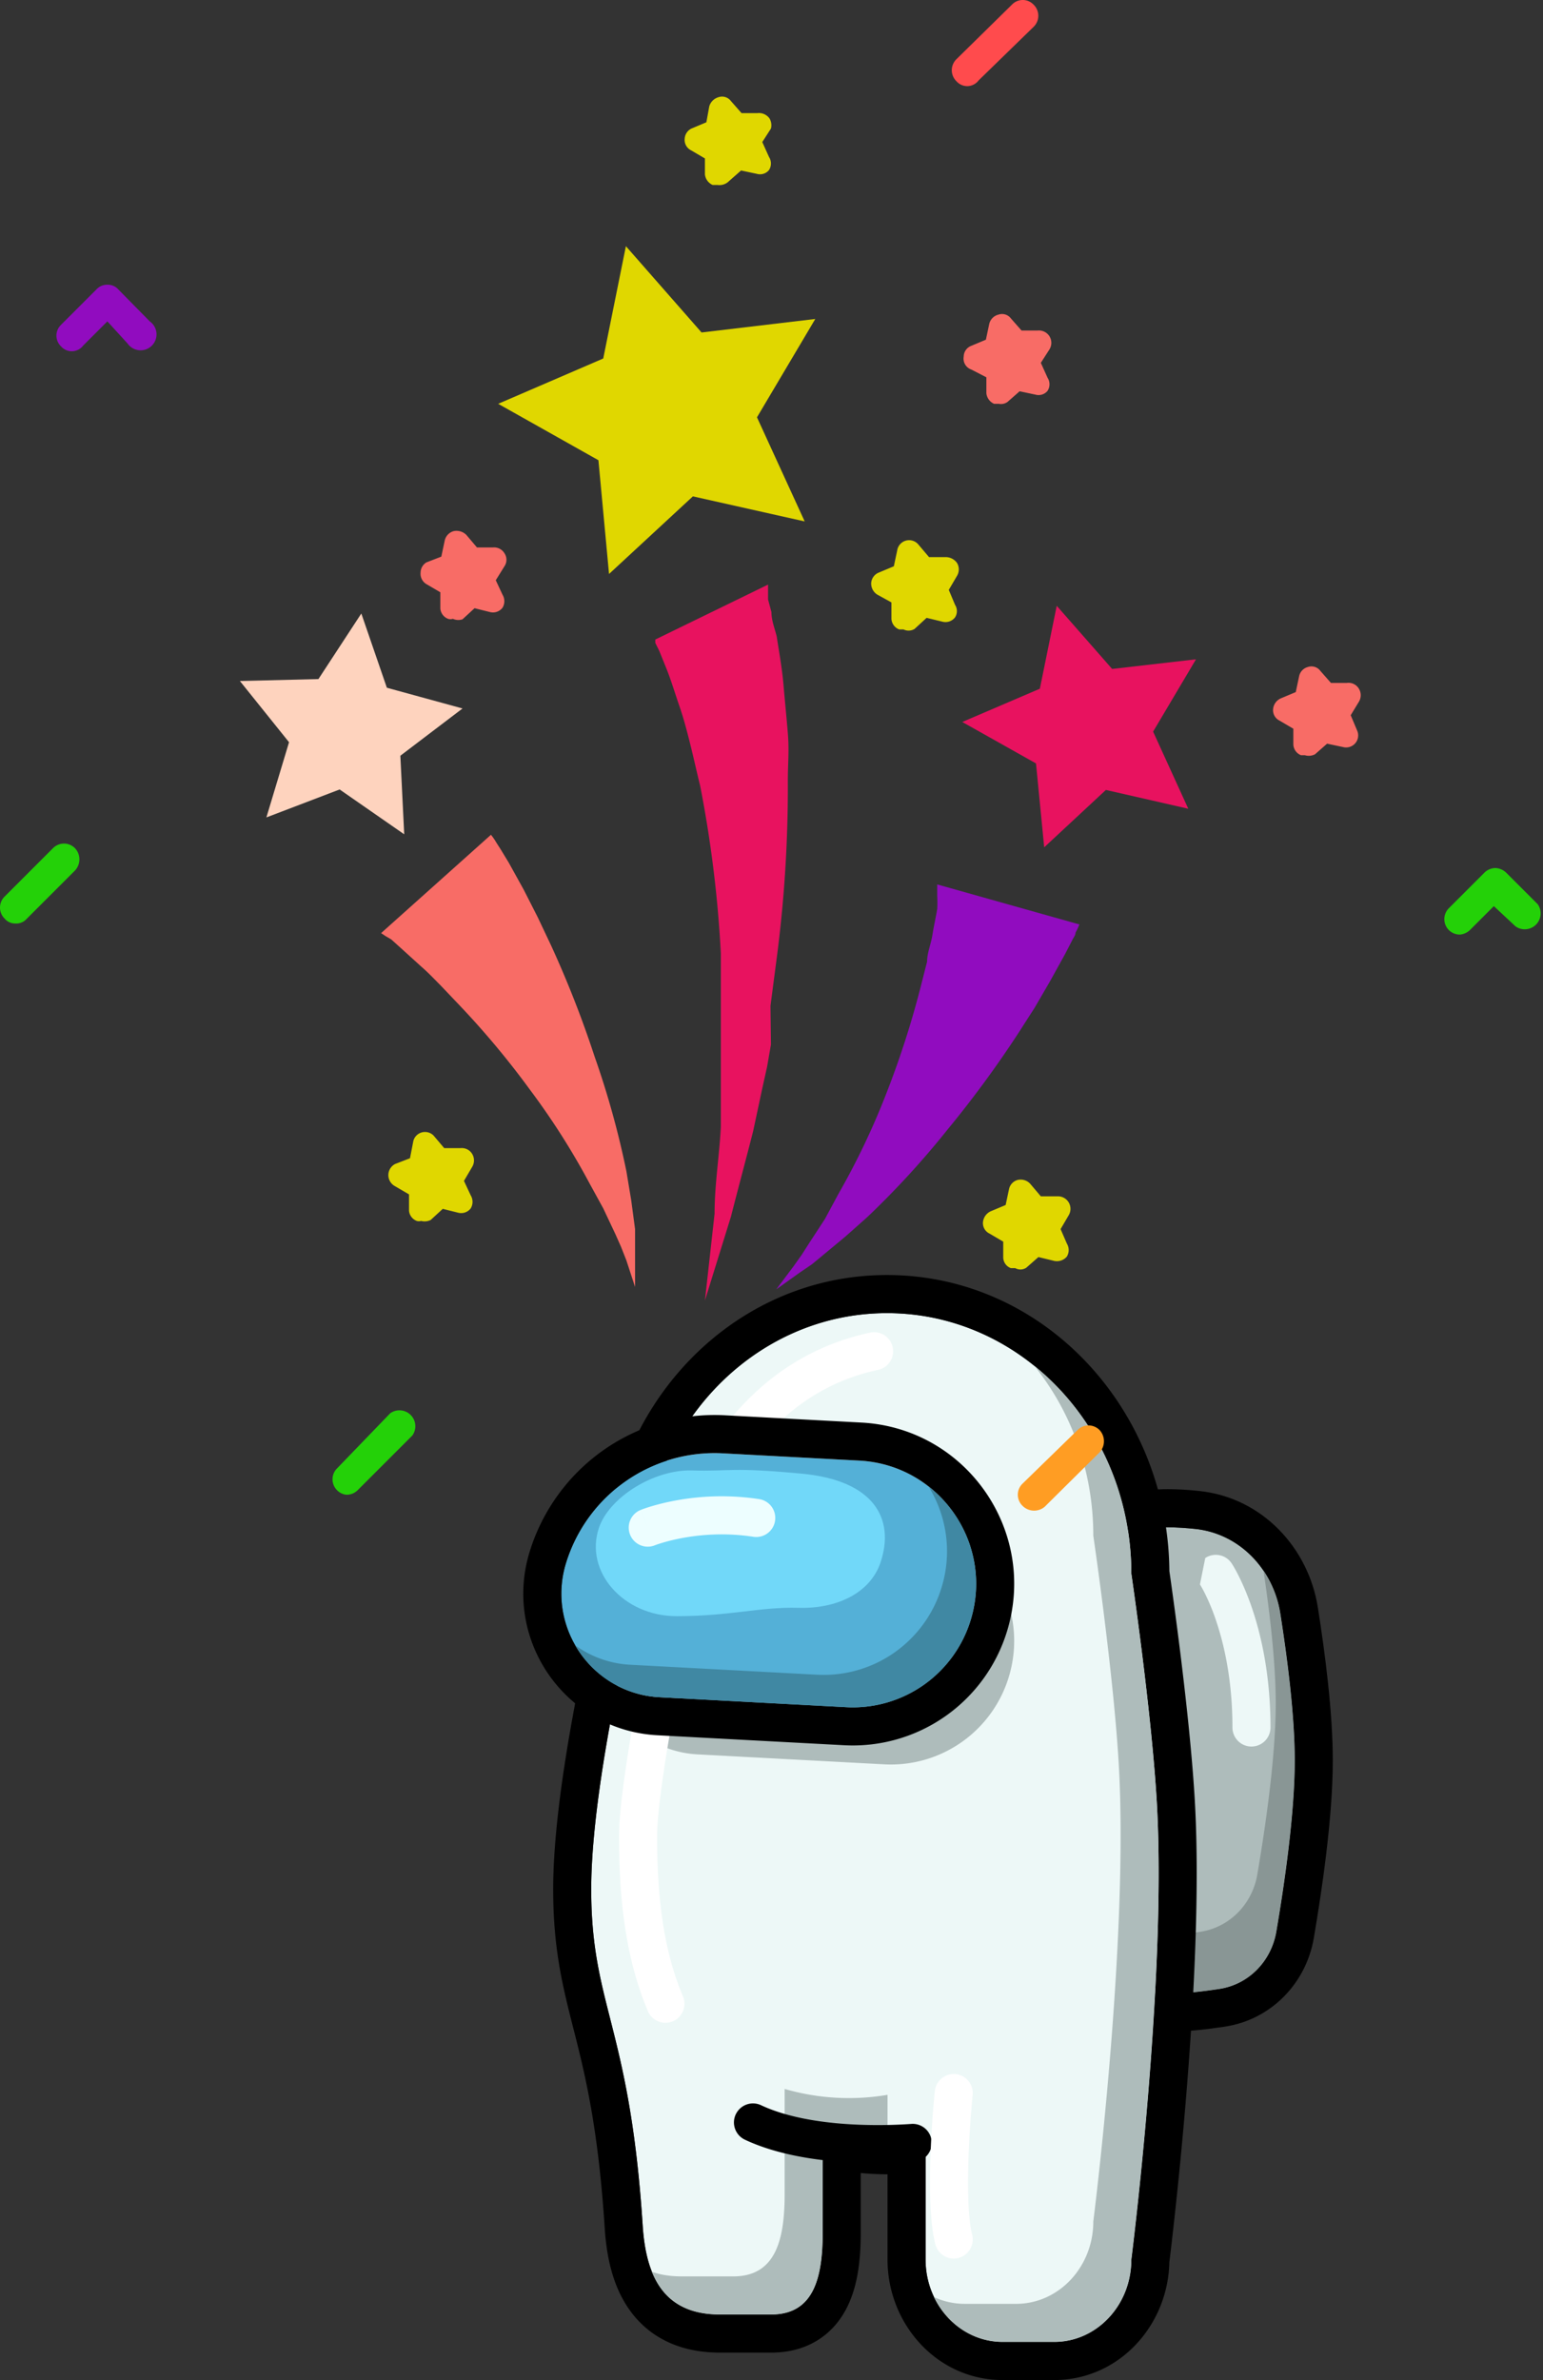 <svg xmlns="http://www.w3.org/2000/svg" width="345" height="532" fill="none"><rect width="100%" height="100%" fill="#333333" stroke="none"/><path fill="#AEBCBB" d="M238.973 358.044c0-7.951 5.486-14.935 13.358-15.97a70.884 70.884 0 0 1 8.841-.686c1.85 0 3.912.137 6.009.354 9.951 1.022 17.512 8.998 19.077 18.891 1.586 10.029 3.236 22.86 3.236 32.877 0 11.941-2.338 27.868-4.125 38.293-1.131 6.58-6.166 11.78-12.757 12.78-3.802.579-7.987 1.056-11.44 1.056-2.679 0-5.801-.289-8.841-.685-7.868-1.035-13.358-8.023-13.358-15.97V358.04v.004Z"/><path fill="#000" fill-rule="evenodd" d="M230.468 428.984V358.04c0-11.729 8.178-22.763 20.757-24.415 3.206-.422 6.736-.758 9.947-.758 2.237 0 4.61.162 6.881.396 14.216 1.465 24.508 12.776 26.604 26.033 1.599 10.093 3.343 23.486 3.343 34.214 0 12.733-2.463 29.286-4.253 39.733-1.714 9.995-9.445 18.171-19.86 19.76-3.933.596-8.616 1.149-12.715 1.149-3.211 0-6.741-.34-9.947-.758-12.579-1.652-20.757-12.686-20.757-24.419v.009Zm21.863-86.91c-7.868 1.035-13.358 8.019-13.358 15.97v70.94c0 7.951 5.486 14.939 13.358 15.97 3.04.4 6.162.69 8.841.69 3.453 0 7.638-.477 11.439-1.056 6.592-1.001 11.627-6.201 12.758-12.781 1.786-10.425 4.125-26.352 4.125-38.289 0-10.02-1.65-22.852-3.232-32.881-1.569-9.892-9.13-17.865-19.077-18.891-2.101-.213-4.163-.353-6.013-.353-2.679 0-5.801.281-8.841.681Z" clip-rule="evenodd"/><path fill="#899695" fill-rule="evenodd" d="M238.973 427.391v1.589c0 7.951 5.486 14.939 13.358 15.97 3.04.4 6.162.689 8.841.689 3.453 0 7.638-.477 11.44-1.056 6.591-1 11.626-6.2 12.757-12.78 1.787-10.425 4.125-26.352 4.125-38.289 0-10.021-1.65-22.852-3.232-32.881a23.612 23.612 0 0 0-3.759-9.561c1.416 9.455 2.739 20.689 2.739 29.666 0 11.937-2.339 27.864-4.125 38.285-1.131 6.584-6.167 11.784-12.758 12.784-3.802.58-7.987 1.057-11.44 1.057-2.679 0-5.8-.29-8.841-.686a14.857 14.857 0 0 1-9.105-4.787Z" clip-rule="evenodd"/><path fill="#EDF8F7" fill-rule="evenodd" d="M269.482 348.262a4.246 4.246 0 0 1 5.898 1.184l-3.538 2.363c3.538-2.363 3.538-2.363 3.543-2.359l.004.008.013.022.034.047c.146.222.285.449.416.681.256.443.613 1.073 1.025 1.891.829 1.631 1.905 4.011 2.973 7.103 2.13 6.192 4.218 15.246 4.218 26.94a4.252 4.252 0 1 1-8.505 0c0-10.663-1.901-18.78-3.755-24.163a47.71 47.71 0 0 0-2.509-6.022 27.014 27.014 0 0 0-.97-1.746l-.034-.055m0 0 .005.008Z" clip-rule="evenodd"/><path fill="#EDF8F7" d="M143.689 351.775c0-32.174 24.465-58.258 54.638-58.258 30.172 0 54.633 26.084 54.633 58.258 0 0 4.665 31.663 5.75 52.126 2.101 39.524-5.75 101.185-5.75 101.185 0 10.161-7.723 18.397-17.253 18.397h-11.499c-9.526 0-17.253-8.236-17.253-18.397v-28.32a51.7 51.7 0 0 1-23.007-1.316v23.503c0 10.161-1.969 18.397-11.499 18.397H160.95c-12.941 0-16.555-9.113-17.253-19.93-2.879-44.46-11.503-49.059-11.503-75.122 0-26.063 11.503-70.523 11.503-70.523h-.008Z"/><path fill="#000" fill-rule="evenodd" d="M252.956 505.086c0 10.161-7.723 18.397-17.253 18.397h-11.499c-9.526 0-17.253-8.236-17.253-18.397v-28.32a52.054 52.054 0 0 1-8.506.724h-.123a51.903 51.903 0 0 1-14.374-2.04v23.503c0 10.161-1.973 18.397-11.503 18.397h-11.499c-12.941 0-16.556-9.113-17.253-19.93-1.527-23.563-4.665-35.93-7.281-46.227-2.317-9.135-4.223-16.643-4.223-28.895 0-26.063 11.504-70.523 11.504-70.523-.005-32.174 24.457-58.258 54.629-58.258 30.173 0 54.634 26.084 54.634 58.258 0 0 4.665 31.663 5.749 52.126 2.101 39.524-5.749 101.185-5.749 101.185Zm8.505-153.95C261.138 315.053 233.479 285 198.322 285c-35.008 0-62.573 29.798-63.126 65.676l-.255 1.005a562.87 562.87 0 0 0-5.342 23.908c-2.883 14.416-5.915 32.766-5.915 46.709 0 13.329 2.135 21.727 4.465 30.918l.468 1.831c2.428 9.624 5.188 21.352 6.587 42.927.383 5.911 1.599 12.848 5.618 18.439 4.448 6.188 11.355 9.455 20.124 9.455h11.499c3.627 0 7.14-.797 10.244-2.692 3.113-1.899 5.248-4.557 6.669-7.367 2.649-5.238 3.095-11.584 3.095-16.856v-13.231c1.931.187 3.892.285 5.869.285h.123v19.079c0 14.351 11.036 26.914 25.759 26.914h11.499c14.523 0 25.46-12.222 25.754-26.335l.03-.235.246-2.061a1001.293 1001.293 0 0 0 3.36-33.345c1.709-20.424 3.189-46.206 2.109-66.575-.561-10.548-2.033-23.827-3.338-34.337a995.994 995.994 0 0 0-2.407-17.971l.004-.005Z" clip-rule="evenodd"/><path fill="#AEBCBB" fill-rule="evenodd" d="M143.825 347.644a66.515 66.515 0 0 0-.132 4.131s-3.36 12.968-6.443 29.001a23.061 23.061 0 0 0 18.716 11.371l41.761 2.227a27.525 27.525 0 0 0 17.243-4.934 27.597 27.597 0 0 0 10.561-14.515c5.264-17.162-6.975-34.708-24.878-35.666l-30.534-1.627a34.727 34.727 0 0 0-26.294 10.017v-.005Z" clip-rule="evenodd"/><path fill="#AEBCBB" fill-rule="evenodd" d="M145.76 507.807c2.288 5.681 6.761 9.543 15.182 9.543h11.503c9.526 0 11.503-8.236 11.503-18.397V475.45a51.526 51.526 0 0 0 14.374 2.04h.124v-9.242a51.684 51.684 0 0 1-23.007-1.315v23.503c0 10.161-1.969 18.397-11.499 18.397h-11.499c-2.582 0-4.793-.362-6.677-1.03l-.004.004Zm63.075 5.647c2.853 5.953 8.667 10.029 15.369 10.029h11.499c9.526 0 17.253-8.236 17.253-18.397 0 0 7.85-61.661 5.75-101.185-1.085-20.463-5.75-52.126-5.75-52.126 0-18.989-8.518-35.857-21.705-46.491 8.228 10.199 13.2 23.465 13.2 37.974 0 0 4.665 31.663 5.749 52.125 2.101 39.525-5.749 101.185-5.749 101.185 0 10.161-7.723 18.398-17.253 18.398h-11.499a16.32 16.32 0 0 1-6.864-1.512Z" clip-rule="evenodd"/><path fill="#fff" fill-rule="evenodd" d="M199.598 301.14a4.265 4.265 0 0 1-.586 3.207 4.237 4.237 0 0 1-2.68 1.852c-16.266 3.492-26.876 14.458-33.604 27.247-6.762 12.853-9.381 27.183-9.696 36.343a4.306 4.306 0 0 1-.085.707 540.963 540.963 0 0 0-3.785 20.642c-1.284 7.895-2.241 15.258-2.241 19.227 0 10.796.808 24.181 5.775 35.858a4.256 4.256 0 0 1-2.246 5.587 4.254 4.254 0 0 1-5.579-2.248c-5.673-13.343-6.455-28.171-6.455-39.201 0-4.761 1.08-12.789 2.347-20.59a548.067 548.067 0 0 1 3.785-20.642c.404-10.191 3.274-25.624 10.657-39.656 7.502-14.267 19.885-27.426 39.345-31.599a4.256 4.256 0 0 1 5.048 3.266Z" clip-rule="evenodd"/><path fill="#54B0D7" d="M126.551 349.39a34.798 34.798 0 0 1 13.317-18.305 34.724 34.724 0 0 1 21.746-6.224l30.534 1.622c17.903.954 30.143 18.504 24.878 35.666a27.594 27.594 0 0 1-10.562 14.517 27.527 27.527 0 0 1-17.246 4.932l-41.757-2.227c-15.05-.801-25.341-15.557-20.914-29.981h.004Z"/><path fill="#000" fill-rule="evenodd" d="m162.069 316.352 30.534 1.627c23.423 1.248 39.443 24.214 32.549 46.674a36.108 36.108 0 0 1-13.82 18.994 36.025 36.025 0 0 1-22.565 6.456l-41.757-2.228c-20.578-1.094-34.646-21.267-28.595-40.989a43.32 43.32 0 0 1 16.58-22.79 43.212 43.212 0 0 1 27.074-7.744Zm-.455 8.504a34.725 34.725 0 0 0-21.749 6.222 34.804 34.804 0 0 0-13.319 18.308c-4.427 14.428 5.865 29.184 20.919 29.985l41.753 2.227a27.527 27.527 0 0 0 17.246-4.932 27.6 27.6 0 0 0 10.562-14.517c5.264-17.162-6.975-34.708-24.878-35.666l-30.534-1.627Z" clip-rule="evenodd"/><path fill="#4088A3" fill-rule="evenodd" d="M128.604 367.762a23.104 23.104 0 0 0 7.95 8.217 23.063 23.063 0 0 0 10.911 3.392l41.752 2.227a27.525 27.525 0 0 0 17.246-4.932 27.589 27.589 0 0 0 10.562-14.517c3.53-11.507-.808-23.184-9.441-29.921a27.446 27.446 0 0 1 2.926 22.664 27.589 27.589 0 0 1-10.562 14.517 27.532 27.532 0 0 1-17.246 4.933l-41.752-2.228a22.97 22.97 0 0 1-12.346-4.352Z" clip-rule="evenodd"/><path fill="#71D8F9" d="M133.9 341.559c2.279-6.844 12.273-13.13 20.854-12.878 8.582.255 8.446-.792 24.559.724 16.118 1.507 20.817 10.101 17.577 19.806-2.28 6.848-9.76 10.434-18.342 10.179-8.578-.247-15.28 1.865-27.242 1.865-11.959 0-20.647-9.987-17.406-19.696Z"/><path fill="#EDFEFF" fill-rule="evenodd" d="m144.829 341.461-1.591-3.948a4.262 4.262 0 0 0-.074 7.869 4.25 4.25 0 0 0 3.255.031h-.008l.051-.022.276-.097c.255-.094.659-.23 1.195-.392a43.117 43.117 0 0 1 4.665-1.125c4.01-.741 9.586-1.235 15.846-.268a4.26 4.26 0 0 0 4.079-6.727 4.254 4.254 0 0 0-2.782-1.692 56.276 56.276 0 0 0-18.682.311 51.012 51.012 0 0 0-5.601 1.35c-.68.207-1.353.434-2.02.681l-.128.051-.042.017-.017.009h-.009l1.587 3.952Z" clip-rule="evenodd"/><path fill="#000" fill-rule="evenodd" d="M164.51 472.618a4.262 4.262 0 0 1 2.404-2.198 4.244 4.244 0 0 1 3.252.149c5.048 2.368 11.473 3.586 17.784 4.11 6.256.515 12.091.332 15.765.077a4.246 4.246 0 0 1 4.158 2.331 4.27 4.27 0 0 1-.614 4.733 4.258 4.258 0 0 1-2.957 1.432c-5.679.39-11.379.362-17.053-.086-6.749-.562-14.328-1.899-20.694-4.889a4.27 4.27 0 0 1-2.447-4.049 4.292 4.292 0 0 1 .397-1.614l.005.004Z" clip-rule="evenodd"/><path fill="#fff" fill-rule="evenodd" d="M213.683 463.619a4.26 4.26 0 0 1 3.797 4.668 218.768 218.768 0 0 0-.995 16.166c-.14 6.311.085 11.992.881 15.079a4.262 4.262 0 0 1-3.063 5.174 4.249 4.249 0 0 1-5.175-3.053c-1.118-4.365-1.288-11.149-1.148-17.392.145-6.409.629-12.844 1.038-16.839a4.248 4.248 0 0 1 1.545-2.869 4.258 4.258 0 0 1 3.12-.934Z" clip-rule="evenodd"/><path fill="#910CBF" d="M16.139 78.517a3.232 3.232 0 0 1-2.479-1.077 3.34 3.34 0 0 1 0-4.849l7.866-7.866a3.233 3.233 0 0 1 2.479-1.078 3.125 3.125 0 0 1 2.478 1.078l7.004 7.112a3.557 3.557 0 1 1-4.957 4.956l-4.525-4.956-5.388 5.387a3.233 3.233 0 0 1-2.479 1.293Z"/><path fill="#24D108" d="M326.467 208.899a3.464 3.464 0 0 1-2.479-.969 3.456 3.456 0 0 1 0-4.957l7.866-7.866a3.56 3.56 0 0 1 2.479-1.078c.933.031 1.82.416 2.478 1.078l7.004 7.004a3.554 3.554 0 0 1-2.601 5.597 3.562 3.562 0 0 1-2.356-.64l-4.848-4.526-5.388 5.388a3.777 3.777 0 0 1-2.155.969ZM3.421 206.421a3.007 3.007 0 0 1-2.37-1.078A3.439 3.439 0 0 1 0 202.865a3.45 3.45 0 0 1 1.05-2.478l10.776-10.776a3.46 3.46 0 0 1 2.478-1.05 3.457 3.457 0 0 1 2.479 1.05 3.665 3.665 0 0 1 0 4.957L6.007 205.343a3.119 3.119 0 0 1-2.586 1.078Z"/><path fill="#FF4B4D" d="M216.342 19.253a3.236 3.236 0 0 1-2.479-1.078 3.462 3.462 0 0 1-1.051-2.478 3.458 3.458 0 0 1 1.051-2.478l12.392-12.176a3.338 3.338 0 0 1 4.849 0 3.446 3.446 0 0 1 .777 3.824c-.18.426-.445.81-.777 1.132L218.82 17.96a3.232 3.232 0 0 1-2.478 1.294Z"/><path fill="#24D108" d="M77.447 334.109a3.34 3.34 0 0 1-2.048-.97 3.438 3.438 0 0 1-1.05-2.478 3.448 3.448 0 0 1 1.05-2.478l11.853-12.284a3.555 3.555 0 0 1 4.957 4.956l-12.284 12.284a3.453 3.453 0 0 1-2.478.97Z"/><path fill="#FF9D23" d="M231.105 337.665a3.663 3.663 0 0 1-2.478-1.078 3.436 3.436 0 0 1-1.051-2.478 3.443 3.443 0 0 1 1.051-2.478l12.284-11.961a3.436 3.436 0 0 1 2.478-1.051 3.439 3.439 0 0 1 2.479 1.051 3.668 3.668 0 0 1 0 4.957l-12.284 12.176a3.672 3.672 0 0 1-2.479.862Z"/><path fill="#E0D700" d="m179.92 116.554-24.998-5.603-18.749 17.349-2.371-25.43-22.413-12.608 23.49-10.128 5.065-25.107 16.917 19.288 25.43-3.017-13.038 21.982 10.667 23.274Z"/><path fill="#E8125F" d="m265.69 180.776-18.426-4.203-13.792 12.823-1.832-18.749-16.486-9.267 17.348-7.435 3.772-18.534 12.391 14.116 18.749-2.155-9.59 16.163 7.866 17.241Z"/><path fill="#FED3BE" d="m103.416 158.363-13.9 10.56.862 17.564-14.439-10.022-16.378 6.25 5.064-16.809-10.99-13.685 17.563-.431 9.59-14.655 5.711 16.594 16.917 4.634Z"/><path fill="#F86C66" d="M101.26 138.321c-.35.115-.727.115-1.077 0a2.696 2.696 0 0 1-1.725-2.263v-3.664l-3.124-1.832a2.688 2.688 0 0 1-1.293-2.586 2.696 2.696 0 0 1 1.293-2.262l3.34-1.294.754-3.555a2.8 2.8 0 0 1 2.048-2.155 3.122 3.122 0 0 1 2.801.862l2.371 2.801h3.556a2.699 2.699 0 0 1 2.586 1.293 2.586 2.586 0 0 1 0 2.91l-1.94 3.124 1.509 3.233a2.805 2.805 0 0 1 0 2.909 2.693 2.693 0 0 1-2.802.97l-3.448-.862-2.694 2.478a2.907 2.907 0 0 1-2.155-.107Zm122.085-48.058h-1.078a2.912 2.912 0 0 1-1.724-2.371v-3.556l-3.34-1.724a2.582 2.582 0 0 1-1.724-2.91 2.589 2.589 0 0 1 1.616-2.37l3.341-1.4.754-3.556a2.796 2.796 0 0 1 2.047-2.048 2.479 2.479 0 0 1 2.802.862l2.37 2.694h3.556a2.803 2.803 0 0 1 2.694 1.293 2.795 2.795 0 0 1 0 2.91l-1.939 3.016 1.508 3.34a2.69 2.69 0 0 1 0 2.91 2.584 2.584 0 0 1-2.694.862l-3.556-.754-2.693 2.37a2.484 2.484 0 0 1-1.94.432Zm68.424 78.552h-.862a2.7 2.7 0 0 1-1.725-2.371v-3.555l-3.124-1.832a2.585 2.585 0 0 1-1.401-2.586 2.91 2.91 0 0 1 1.724-2.371l3.34-1.401.754-3.556a2.698 2.698 0 0 1 1.94-2.047 2.478 2.478 0 0 1 2.802.862l2.37 2.694h3.556a2.7 2.7 0 0 1 2.694 1.293 2.805 2.805 0 0 1 0 2.909l-1.832 3.017 1.401 3.341a2.688 2.688 0 0 1-.352 2.888 2.699 2.699 0 0 1-2.773.883l-3.556-.754-2.694 2.37a3.01 3.01 0 0 1-2.262.216Z"/><path fill="#E0D700" d="M227.009 283.465h-.97a2.581 2.581 0 0 1-1.724-2.371v-3.556l-3.125-1.831a2.585 2.585 0 0 1-1.401-2.587 3.01 3.01 0 0 1 1.724-2.37l3.341-1.401.754-3.556a2.696 2.696 0 0 1 1.939-2.047 2.914 2.914 0 0 1 2.802.862l2.371 2.802h3.663a2.796 2.796 0 0 1 2.549 1.328 2.808 2.808 0 0 1 .037 2.874l-1.832 3.125 1.401 3.232a2.798 2.798 0 0 1 0 2.91 2.907 2.907 0 0 1-2.801.97l-3.556-.863-2.694 2.371a2.373 2.373 0 0 1-2.478.108ZM202.01 140.691h-.97a2.686 2.686 0 0 1-1.724-2.37v-3.664l-3.125-1.724a2.907 2.907 0 0 1-1.401-2.586 2.698 2.698 0 0 1 1.724-2.371l3.341-1.4.754-3.556c.081-.513.308-.992.654-1.379a2.705 2.705 0 0 1 1.298-.802 2.705 2.705 0 0 1 1.526.032c.494.158.933.455 1.263.856l2.371 2.801h3.663a3.121 3.121 0 0 1 2.586 1.293 2.8 2.8 0 0 1 0 2.91l-1.831 3.124 1.4 3.341a2.587 2.587 0 0 1 0 2.801 2.69 2.69 0 0 1-2.801.97l-3.556-.862-2.694 2.478a2.579 2.579 0 0 1-2.478.108ZM94.148 272.905a1.62 1.62 0 0 1-.97 0 2.695 2.695 0 0 1-1.724-2.263v-3.663l-3.124-1.832a2.808 2.808 0 0 1-1.495-2.479 2.802 2.802 0 0 1 1.495-2.478l3.34-1.293.754-3.879a2.687 2.687 0 0 1 1.92-1.906 2.693 2.693 0 0 1 2.606.721l2.37 2.801h3.664a2.697 2.697 0 0 1 2.586 1.293 2.798 2.798 0 0 1 0 2.91l-1.832 3.124 1.509 3.233a2.805 2.805 0 0 1 0 2.909 2.69 2.69 0 0 1-2.802.97l-3.448-.862-2.694 2.478a3.014 3.014 0 0 1-2.155.216Zm66.269-231.563h-1.078a2.912 2.912 0 0 1-1.724-2.37v-3.556l-3.125-1.832a2.586 2.586 0 0 1-1.4-2.586 2.692 2.692 0 0 1 1.508-2.263l3.34-1.4.647-3.556a3.013 3.013 0 0 1 2.047-2.048 2.478 2.478 0 0 1 2.802.862l2.37 2.694h3.556a2.908 2.908 0 0 1 2.694 1.185 3.01 3.01 0 0 1 .323 2.263l-1.939 3.017 1.508 3.34a2.69 2.69 0 0 1 0 2.91 2.581 2.581 0 0 1-2.693.862l-3.556-.754-2.694 2.37a3.019 3.019 0 0 1-2.586.862Z"/><path fill="#910CBF" d="M241.341 206.637a14.759 14.759 0 0 1-.862 1.831c0 .647-.539 1.186-.754 1.724l-1.617 3.125-3.34 6.034-3.448 5.927-3.664 5.711a242.587 242.587 0 0 1-15.839 21.551 194.019 194.019 0 0 1-17.888 19.503l-4.849 4.31-5.064 4.203-2.478 2.047-2.694 1.832-5.28 3.771 3.879-5.172 1.832-2.586 1.724-2.694 3.448-5.28 3.017-5.603a165.82 165.82 0 0 0 10.776-22.628 203.725 203.725 0 0 0 7.542-23.383l1.509-5.926c0-1.94.862-3.88 1.185-5.927.323-2.047.754-3.879 1.078-5.819.052-.969.052-1.94 0-2.909v-2.586l31.787 8.944Z"/><path fill="#F86C66" d="M109.776 186.594c.442.541.839 1.118 1.185 1.724l.97 1.509 1.832 3.017 3.34 6.034 3.125 6.142 2.909 6.142a235.708 235.708 0 0 1 9.806 24.999 195.35 195.35 0 0 1 7.112 25.645l1.077 6.466.862 6.465v12.93l-1.939-5.926-1.186-3.017-1.293-2.91-2.694-5.711-3.017-5.495a162.902 162.902 0 0 0-13.361-21.012 189.593 189.593 0 0 0-15.732-18.857l-4.203-4.418c-1.4-1.401-2.801-2.909-4.31-4.202l-4.633-4.203-2.155-1.939-1.293-.754-.97-.647 24.568-21.982Z"/><path fill="#E8125F" d="M171.733 130.67v3.341l.755 2.801c0 1.94.754 3.664 1.185 5.496.539 3.555 1.185 7.004 1.509 10.775.323 3.771.646 6.896.969 10.775.324 3.879 0 6.897 0 10.776a293.27 293.27 0 0 1-2.586 40.3l-1.293 9.913.108 8.62-.862 4.957-1.078 4.849-2.047 9.59c-1.616 6.357-3.34 12.715-4.957 19.072l-5.818 18.749 2.155-19.395c0-6.573 1.077-12.931 1.401-19.396v-38.791a268.071 268.071 0 0 0-4.634-37.499c-.754-3.017-1.401-6.034-2.155-9.051-.754-3.017-1.508-5.926-2.478-8.728-.97-2.801-1.832-5.711-2.91-8.405l-1.616-3.987-.862-1.724v-.754l25.214-12.284Z"/></svg>